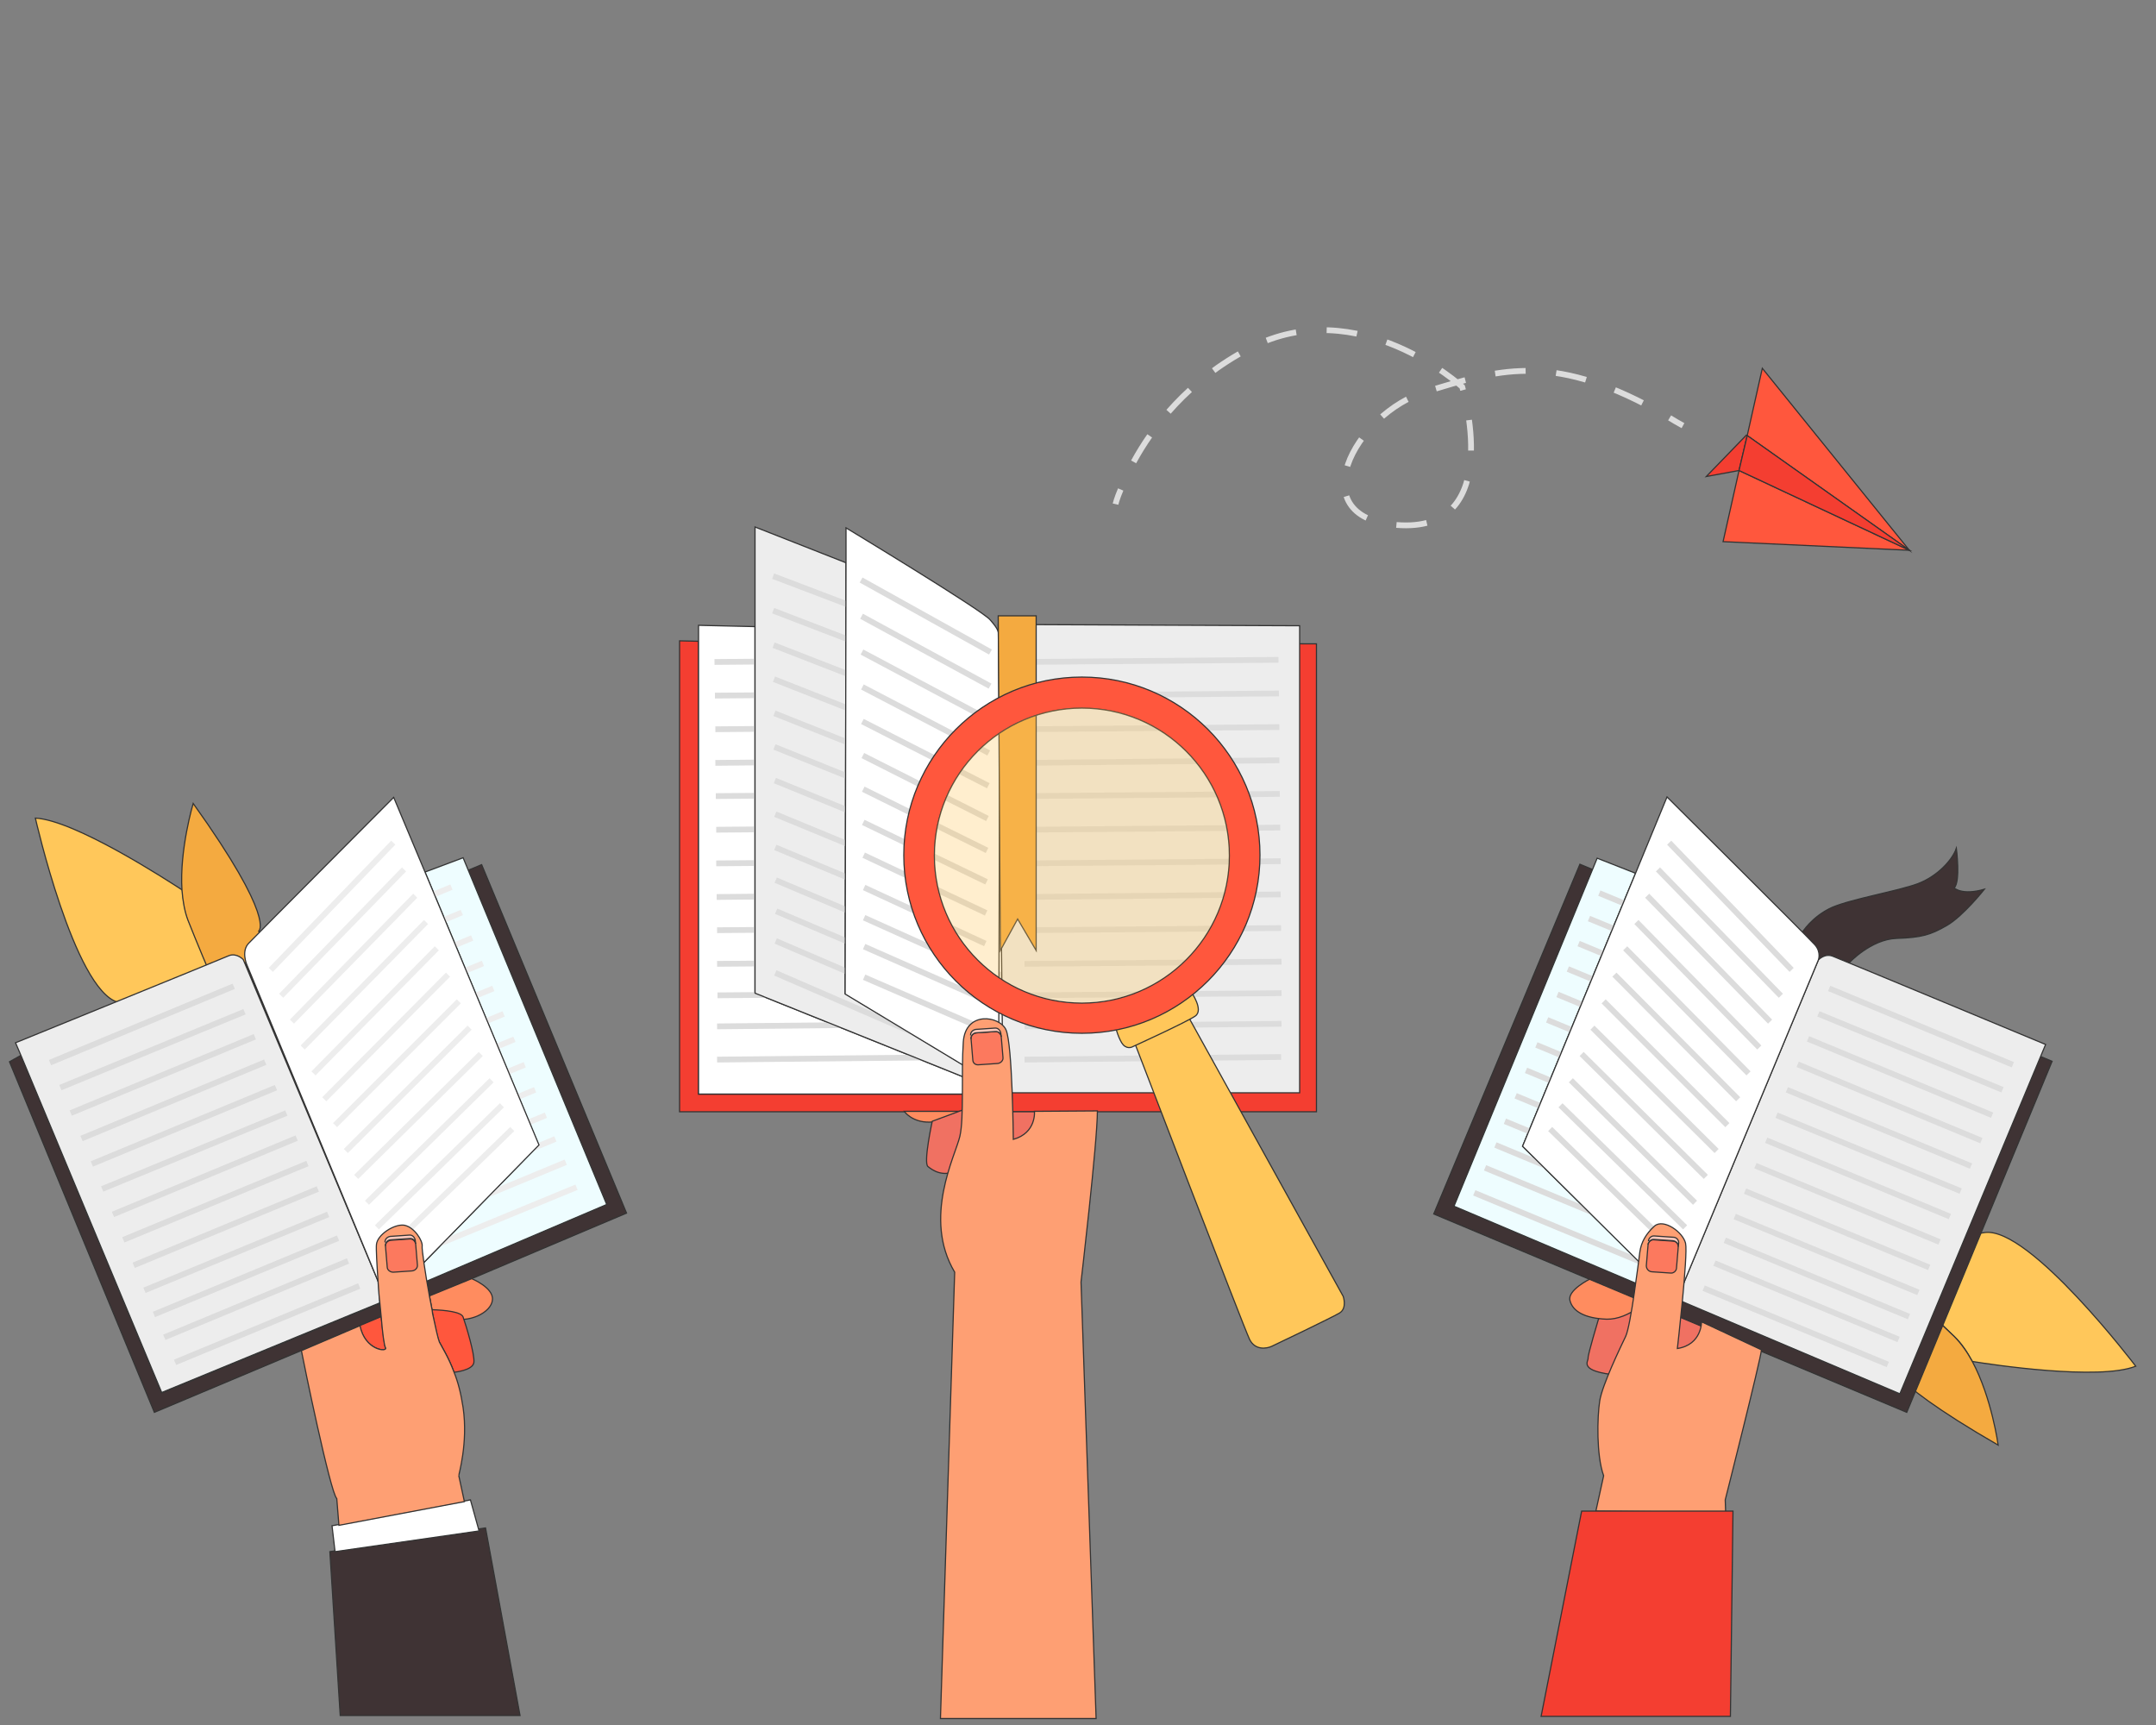 <?xml version="1.0" encoding="utf-8"?>
<!-- Generator: Adobe Illustrator 26.5.0, SVG Export Plug-In . SVG Version: 6.00 Build 0)  -->
<svg version="1.1" id="Layer_1" xmlns="http://www.w3.org/2000/svg" xmlns:xlink="http://www.w3.org/1999/xlink" x="0px" y="0px"
	 viewBox="0 0 500 400" style="enable-background:new 0 0 500 400;" xml:space="preserve">
<rect x="0" y="0" width="500" height="400" fill="#808080" stroke="none"/>
<style type="text/css">
	.st0{fill:#FFC75A;stroke:#333333;stroke-width:0.268;stroke-miterlimit:10;}
	.st1{fill:#F4AA40;stroke:#333333;stroke-width:0.268;stroke-miterlimit:10;}
	.st2{fill:#3F3334;stroke:#333333;stroke-width:0.268;stroke-miterlimit:10;}
	.st3{fill:#FFFFFF;stroke:#333333;stroke-width:0.268;stroke-miterlimit:10;}
	.st4{fill:#EDEDED;stroke:#333333;stroke-width:0.268;stroke-miterlimit:10;}
	.st5{fill:#EDEDED;stroke:#DCDCDC;stroke-width:1.337;stroke-miterlimit:10;}
	.st6{fill:#EEFDFF;stroke:#333333;stroke-width:0.268;stroke-miterlimit:10;}
	.st7{fill:#DCDCDC;stroke:#EDEDED;stroke-width:1.337;stroke-miterlimit:10;}
	.st8{fill:#FF8C5F;stroke:#333333;stroke-width:0.268;stroke-miterlimit:10;}
	.st9{fill:#FF573D;stroke:#333333;stroke-width:0.268;stroke-miterlimit:10;}
	.st10{fill:#FE9F73;stroke:#333333;stroke-width:0.268;stroke-miterlimit:10;}
	.st11{fill:#FC795E;stroke:#333333;stroke-width:0.268;stroke-miterlimit:10;}
	.st12{fill:#FDC9BC;stroke:#333333;stroke-width:0.268;stroke-miterlimit:10;}
	.st13{fill:#F43E31;stroke:#333333;stroke-width:0.268;stroke-miterlimit:10;}
	.st14{fill:#F07162;stroke:#333333;stroke-width:0.268;stroke-miterlimit:10;}
	.st15{opacity:0.3;fill:#FFC75A;}
	.st16{fill:none;stroke:#DCDCDC;stroke-width:1.337;stroke-miterlimit:10;}
	.st17{fill:none;stroke:#DCDCDC;stroke-width:1.337;stroke-miterlimit:10;stroke-dasharray:7.096,7.096;}
</style>
<g id="hand1">
	<g id="tag">
		<path class="st0" d="M42.3,206.4c-3.7-2.4-24.9-16.2-34.1-16.7c0,0,9,39.7,19.1,42.7c7.9,2.4,18.6-1.8,22.8-3.7
			c-1.6-3.8-4-9.4-6.4-15.3C42.9,211.3,42.5,208.9,42.3,206.4z"/>
		<path class="st1" d="M60,215.9c0,0,4.1-2.6-15.2-29.6c0,0-3.2,10.7-2.6,20.1c0.2,2.5,0.6,4.9,1.4,7c2.3,5.8,4.7,11.5,6.4,15.3
			c1.2,2.7,1.9,4.4,1.9,4.4l11-10.5L60,215.9z"/>
	</g>
	<polygon class="st2" points="112.6,354.3 76.5,359.8 78.9,397.8 120.6,397.8 	"/>
	<polygon class="st3" points="77,353.8 109.1,347.8 111.1,355 77.7,359.8 	"/>
	<path class="st2" d="M87.4,288.6c0.2-2.3,4-4.9,6.4-4.5c2.3,0.3,4.4,3.7,4.2,4.9c-0.1,0.6,0.8,6.2,1.7,11.6l45.6-19.3l-33.6-80.8
		l-54.9,22.8l31.1,74.2C87.5,293.2,87.3,289.5,87.4,288.6z"/>
	<path class="st2" d="M88.1,302.2l-6.1,2.5L69.1,310l-31.6,13L4.9,244.7l-2.7,1.5l33.6,81.3l34-14.3l13.6-5.8l5-2.1
		C88.3,304.3,88.2,303.2,88.1,302.2z"/>
	<path class="st4" d="M87.8,297.4l-31.1-74.2l-0.3-0.7c0,0-1.5-1.6-3.3-0.9c-1.8,0.8-49.5,20.2-49.5,20.2l1.2,2.8l32.7,78.3l31.6-13
		l12.9-5.3l6.1-2.5C88,300.6,87.9,299,87.8,297.4z"/>
	<g id="_x31_">
		<line class="st5" x1="11.6" y1="246.4" x2="54.2" y2="228.7"/>
		<line class="st5" x1="14" y1="252.2" x2="56.7" y2="234.6"/>
		<line class="st5" x1="16.4" y1="258.1" x2="59.1" y2="240.4"/>
		<line class="st5" x1="18.9" y1="264" x2="61.5" y2="246.3"/>
		<line class="st5" x1="21.3" y1="269.9" x2="64" y2="252.2"/>
		<line class="st5" x1="23.7" y1="275.7" x2="66.4" y2="258.1"/>
		<line class="st5" x1="26.2" y1="281.6" x2="68.8" y2="263.9"/>
		<line class="st5" x1="28.6" y1="287.5" x2="71.3" y2="269.8"/>
		<line class="st5" x1="31" y1="293.4" x2="73.7" y2="275.7"/>
		<line class="st5" x1="33.5" y1="299.2" x2="76.1" y2="281.6"/>
		<line class="st5" x1="38.1" y1="310.1" x2="80.7" y2="292.4"/>
		<line class="st5" x1="40.6" y1="315.9" x2="83.3" y2="298.2"/>
		<line class="st5" x1="35.7" y1="304.8" x2="78.4" y2="287.1"/>
	</g>
	<polygon class="st6" points="140.7,279.3 107.4,198.9 98.6,202.2 98.6,202.3 124.9,265.5 96.2,294.9 96.1,298.3 	"/>
	<g id="_x33_">
		<line class="st7" x1="62" y1="223.4" x2="104.7" y2="205.7"/>
		<line class="st7" x1="64.4" y1="229.3" x2="107.1" y2="211.6"/>
		<line class="st7" x1="66.9" y1="235.2" x2="109.5" y2="217.5"/>
		<line class="st7" x1="69.3" y1="241" x2="112" y2="223.4"/>
		<line class="st7" x1="71.7" y1="246.9" x2="114.4" y2="229.2"/>
		<line class="st7" x1="74.2" y1="252.8" x2="116.8" y2="235.1"/>
		<line class="st7" x1="76.6" y1="258.7" x2="119.3" y2="241"/>
		<line class="st7" x1="79" y1="264.5" x2="121.7" y2="246.9"/>
		<line class="st7" x1="81.5" y1="270.4" x2="124.1" y2="252.7"/>
		<line class="st7" x1="83.9" y1="276.3" x2="126.6" y2="258.6"/>
		<line class="st7" x1="88.5" y1="287.2" x2="131.2" y2="269.5"/>
		<line class="st7" x1="91" y1="292.9" x2="133.7" y2="275.3"/>
		<line class="st7" x1="86.2" y1="281.8" x2="128.8" y2="264.1"/>
	</g>
	<path class="st3" d="M98.6,202.3l-7.3-17.4c0,0-31.9,32-33.6,33.8c-1.8,1.8-0.5,4.9-0.5,4.9l32.4,78.1l6.6-6.8l28.8-29.4
		L98.6,202.3z"/>
	<g id="_x32_">
		<line class="st7" x1="62.8" y1="224.9" x2="91.2" y2="195.4"/>
		<line class="st7" x1="65.2" y1="230.9" x2="93.7" y2="201.6"/>
		<line class="st7" x1="67.7" y1="236.9" x2="96.3" y2="207.7"/>
		<line class="st7" x1="70.2" y1="242.9" x2="98.8" y2="213.8"/>
		<line class="st7" x1="72.7" y1="248.9" x2="101.3" y2="219.9"/>
		<line class="st7" x1="75.2" y1="254.9" x2="103.9" y2="226"/>
		<line class="st7" x1="77.7" y1="260.9" x2="106.4" y2="232.2"/>
		<line class="st7" x1="80.2" y1="266.9" x2="108.9" y2="238.3"/>
		<line class="st7" x1="82.6" y1="272.9" x2="111.5" y2="244.4"/>
		<line class="st7" x1="85.1" y1="278.9" x2="114" y2="250.5"/>
		<line class="st7" x1="89.8" y1="290" x2="118.8" y2="261.8"/>
		<line class="st7" x1="87.4" y1="284.6" x2="116.4" y2="256.3"/>
	</g>
	<path class="st8" d="M114.2,301.4c0.3-2.8-4.8-4.9-4.8-4.9l-9.8,4c0.2,1.3,0.5,2.6,0.7,3.8l0,0c0,0,0,0,0,0c0,0,0,0,0,0.1
		c0.3,0.1,1.2,0.4,3.7,1.2C108.8,307,114,304.3,114.2,301.4z"/>
	<path class="st9" d="M89.4,312.5c-0.2-0.4-0.6-3.5-1-7.2l-5,2.1C84.6,313.2,90,313.6,89.4,312.5z"/>
	<path class="st9" d="M107.4,305.4c-0.4-1.2-4.1-1.6-7.2-1.7c0,0.2,0.1,0.5,0.1,0.7l0,0c0,0,0,0,0,0c0,0,0,0,0,0.1
		c0.6,3.3,1.2,6,1.6,6.7c0.6,1.2,2.1,3.5,3.4,7l0,0c0,0,4.4-0.4,4.6-2.3C110.1,314,108.1,307.4,107.4,305.4z"/>
	<path class="st10" d="M107.4,326.4c-0.5-3.3-1.2-6-2.1-8.2c-1.3-3.5-2.8-5.8-3.4-7c-0.3-0.7-0.9-3.4-1.6-6.7c0,0,0,0,0-0.1
		c0,0,0,0,0,0l0,0c0-0.2-0.1-0.5-0.1-0.7c-0.2-1-0.4-2-0.6-3.1c-1-5.4-1.8-11-1.7-11.6c0.2-1.2-1.8-4.5-4.2-4.9
		c-2.3-0.3-6.2,2.2-6.4,4.5c-0.1,0.9,0.1,4.6,0.4,8.9c0.1,1.5,0.2,3.2,0.4,4.7c0.1,1.1,0.2,2.1,0.3,3.1c0.3,3.8,0.7,6.8,1,7.2
		c0.6,1.1-4.8,0.7-5.9-5.1l-13.6,5.8c0.4,2.2,6.7,32.9,8.2,34.3l0.5,6.2l29.1-5.5l-1.3-6C106.3,342.1,108.6,334.7,107.4,326.4z"/>
	<g>
		<path id="nail" class="st11" d="M91.2,295l4.4-0.3c0.7-0.1,1.3-0.7,1.2-1.4l-0.4-4.8c-0.1-0.7-0.7-1.3-1.4-1.2l-4.4,0.3
			c-0.7,0.1-1.3,0.7-1.2,1.4l0.4,4.8C89.8,294.5,90.5,295,91.2,295z"/>
		<path class="st12" d="M89.4,288.9c-0.1-0.7,0.5-1.4,1.2-1.4l4.4-0.3c0.7-0.1,1.4,0.5,1.4,1.2l-0.1-0.8c-0.1-0.7-0.7-1.3-1.4-1.2
			l-4.4,0.3c-0.7,0.1-1.3,0.7-1.2,1.4"/>
	</g>
</g>
<g id="hand2">
	<g id="book">
		<polygon class="st13" points="232.6,149 232.6,253.7 162,253.7 162,148.7 157.6,148.6 157.6,257.8 305.3,257.8 305.3,149.3 		"/>
		<polygon class="st3" points="200.7,146.9 227.6,251.4 175.1,230.3 175.1,145.3 162,145 162,148.7 162,253.7 232.6,253.7 
			232.6,149 232.6,149 		"/>
		<g id="_x34_">
			<line class="st5" x1="225.3" y1="153" x2="165.7" y2="153.5"/>
			<line class="st5" x1="225.3" y1="160.8" x2="165.8" y2="161.3"/>
			<line class="st5" x1="225.4" y1="168.6" x2="165.9" y2="169.1"/>
			<line class="st5" x1="225.5" y1="176.3" x2="165.9" y2="176.9"/>
			<line class="st5" x1="225.5" y1="184.1" x2="166" y2="184.6"/>
			<line class="st5" x1="225.6" y1="191.9" x2="166.1" y2="192.4"/>
			<line class="st5" x1="225.7" y1="199.7" x2="166.1" y2="200.2"/>
			<line class="st5" x1="225.7" y1="207.4" x2="166.2" y2="208"/>
			<line class="st5" x1="225.8" y1="215.2" x2="166.3" y2="215.7"/>
			<line class="st5" x1="225.9" y1="223" x2="166.3" y2="223.5"/>
			<line class="st5" x1="225.9" y1="237.4" x2="166.3" y2="238"/>
			<line class="st5" x1="225.8" y1="245.1" x2="166.3" y2="245.7"/>
			<line class="st5" x1="225.9" y1="230.3" x2="166.4" y2="230.8"/>
		</g>
		<polygon class="st4" points="196.2,130.5 175.1,122.2 175.1,145.3 175.1,230.3 227.6,251.4 227,249.1 196,230.4 		"/>
		<g id="_x35_">
			<line class="st5" x1="239" y1="156.3" x2="179.3" y2="133.6"/>
			<line class="st5" x1="238.9" y1="164.5" x2="179.3" y2="141.6"/>
			<line class="st5" x1="238.8" y1="172.7" x2="179.4" y2="149.6"/>
			<line class="st5" x1="238.7" y1="180.8" x2="179.5" y2="157.5"/>
			<line class="st5" x1="238.6" y1="188.9" x2="179.6" y2="165.4"/>
			<line class="st5" x1="238.5" y1="196.9" x2="179.6" y2="173.2"/>
			<line class="st5" x1="238.3" y1="204.9" x2="179.7" y2="181"/>
			<line class="st5" x1="238.2" y1="212.9" x2="179.8" y2="188.8"/>
			<line class="st5" x1="238.1" y1="220.8" x2="179.8" y2="196.5"/>
			<line class="st5" x1="238" y1="228.6" x2="179.9" y2="204.1"/>
			<line class="st5" x1="237.7" y1="243" x2="179.9" y2="218.2"/>
			<line class="st5" x1="237.5" y1="250.6" x2="179.8" y2="225.6"/>
			<line class="st5" x1="237.9" y1="235.9" x2="180" y2="211.3"/>
		</g>
		<path class="st3" d="M231.8,149.2c-0.1-2.8-0.2-3.2-2.2-5.5c-2-2.3-33.4-21.3-33.4-21.3l0,8.1l-0.2,100l31,18.7l4.6,2.8
			C231.6,251.9,231.9,152,231.8,149.2z"/>
		<g id="_x36_">
			<line class="st5" x1="229.7" y1="151.2" x2="199.7" y2="134.5"/>
			<line class="st5" x1="229.6" y1="159.1" x2="199.8" y2="142.9"/>
			<line class="st5" x1="229.4" y1="166.9" x2="199.9" y2="151.2"/>
			<line class="st5" x1="229.3" y1="174.6" x2="200" y2="159.3"/>
			<line class="st5" x1="229.2" y1="182.2" x2="200" y2="167.3"/>
			<line class="st5" x1="229" y1="189.8" x2="200.1" y2="175.2"/>
			<line class="st5" x1="228.9" y1="197.2" x2="200.2" y2="183"/>
			<line class="st5" x1="228.8" y1="204.5" x2="200.2" y2="190.7"/>
			<line class="st5" x1="228.7" y1="211.7" x2="200.3" y2="198.3"/>
			<line class="st5" x1="228.5" y1="218.8" x2="200.4" y2="205.8"/>
			<line class="st5" x1="228.3" y1="231.8" x2="200.4" y2="219.5"/>
			<line class="st5" x1="228.1" y1="238.6" x2="200.4" y2="226.6"/>
			<line class="st5" x1="228.4" y1="225.4" x2="200.4" y2="212.8"/>
		</g>
		<polygon class="st4" points="301.4,145.1 301.4,253.4 232.6,253.4 231.5,144.8 		"/>
		<g id="_x37_">
			<line class="st5" x1="296.5" y1="153" x2="237" y2="153.5"/>
			<line class="st5" x1="296.6" y1="160.8" x2="237.1" y2="161.3"/>
			<line class="st5" x1="296.7" y1="168.6" x2="237.2" y2="169.1"/>
			<line class="st5" x1="296.7" y1="176.3" x2="237.2" y2="176.9"/>
			<line class="st5" x1="296.8" y1="184.1" x2="237.3" y2="184.6"/>
			<line class="st5" x1="296.9" y1="191.9" x2="237.4" y2="192.4"/>
			<line class="st5" x1="297" y1="199.7" x2="237.4" y2="200.2"/>
			<line class="st5" x1="297" y1="207.4" x2="237.5" y2="208"/>
			<line class="st5" x1="297.1" y1="215.2" x2="237.6" y2="215.7"/>
			<line class="st5" x1="297.2" y1="223" x2="237.6" y2="223.5"/>
			<line class="st5" x1="297.2" y1="237.4" x2="237.6" y2="238"/>
			<line class="st5" x1="297.1" y1="245.1" x2="237.6" y2="245.7"/>
			<line class="st5" x1="297.2" y1="230.3" x2="237.7" y2="230.8"/>
		</g>
		<polygon class="st1" points="231.5,142.8 240.3,142.8 240.3,220.4 236,213.1 232,220.4 		"/>
	</g>
	<g id="hand">
		<path class="st8" d="M209.7,257.7h12.9c0,0-3,2.4-7,2.5C211.5,260.3,209.7,257.7,209.7,257.7z"/>
		<polygon class="st14" points="234.7,257.8 241.4,257.8 235.8,266.7 234.1,262.7 		"/>
		<path class="st14" d="M216.2,260c0,0-2.1,9.6-1,10.5c1,0.8,3.3,2.5,6.6,1c3.3-1.5,1.7-14.2,1.7-14.2L216.2,260z"/>
		<path class="st10" d="M218.1,398.5h36.1l-3.5-101.2c0,0,3.8-32.4,3.8-39.7l-14.6,0.1c0,0,0.5,5-4.9,6.5c0,0-0.2-22.1-1.7-25.4
			c-1.5-3.3-9.4-4.4-9.9,2.8c-0.5,7.2,0.2,17.6-0.8,21.9c-1,4.4-8.7,18.9-1.2,31.5L218.1,398.5z"/>
		<g>
			<path id="nail_00000173881249987602300450000006496437250921662857_" class="st11" d="M227,246.9l4.4-0.3
				c0.7-0.1,1.3-0.7,1.2-1.4l-0.4-4.8c-0.1-0.7-0.7-1.3-1.4-1.2l-4.4,0.3c-0.7,0.1-1.3,0.7-1.2,1.4l0.4,4.8
				C225.6,246.5,226.2,247,227,246.9z"/>
			<path class="st12" d="M225.2,240.9c-0.1-0.7,0.5-1.4,1.2-1.4l4.4-0.3c0.7-0.1,1.4,0.5,1.4,1.2l-0.1-0.8c-0.1-0.7-0.7-1.3-1.4-1.2
				l-4.4,0.3c-0.7,0.1-1.3,0.7-1.2,1.4"/>
		</g>
	</g>
	<g id="magnifier">
		<path class="st0" d="M262.9,241.2l12.6-5.6l36,65c0,0,1,2.8-0.9,3.9c-1.9,1.1-14.6,7.2-15.7,7.7c-1.1,0.5-3.8,1-5.1-1.6
			S262.9,241.2,262.9,241.2z"/>
		<path class="st0" d="M258.7,238.2l17.6-8.1c0,0,2.9,4.1,0.9,5.5s-14.5,7.1-14.5,7.1s-1.1,0.7-2.2-0.4
			C259.5,241.2,258.7,238.2,258.7,238.2z"/>
		<path class="st9" d="M250.9,157c-22.8,0-41.3,18.5-41.3,41.3c0,22.8,18.5,41.3,41.3,41.3s41.3-18.5,41.3-41.3
			C292.2,175.5,273.7,157,250.9,157z M250.9,232.6c-18.9,0-34.2-15.3-34.2-34.2s15.3-34.2,34.2-34.2c18.9,0,34.2,15.3,34.2,34.2
			S269.7,232.6,250.9,232.6z"/>
		<path class="st15" d="M250.9,164.1c-18.9,0-34.2,15.3-34.2,34.2s15.3,34.2,34.2,34.2c18.9,0,34.2-15.3,34.2-34.2
			S269.7,164.1,250.9,164.1z"/>
	</g>
</g>
<g id="hand3">
	<g id="tag_00000148632015902313965090000009612166162306500796_">
		<path class="st0" d="M457.4,315.7c4.3,0.7,29.4,4.5,37.9,1.1c0,0-24.6-32.4-35-31c-8.2,1.1-16.2,9.3-19.2,12.8
			c3,2.8,7.6,6.9,12.1,11.3C454.9,311.5,456.2,313.5,457.4,315.7z"/>
		<path class="st1" d="M437.3,314.4c0,0-2.7,4.1,26.1,20.7c0,0-1.5-11-6-19.4c-1.2-2.2-2.6-4.2-4.2-5.8c-4.5-4.3-9.1-8.5-12.1-11.3
			c-2.2-2-3.6-3.2-3.6-3.2l-5.7,14.2L437.3,314.4z"/>
	</g>
	<path class="st2" d="M417.9,216.3c0,0,2.3-3.8,7-5.9c4.7-2,15.4-3.8,19.9-5.5c4.5-1.7,8-5.5,8.9-8.2c0,0,1,7.7-0.5,9.2
		c0,0,1.8,1.8,7,0.3c0,0-4.9,6.2-8.7,8.4c-3.8,2.2-5.9,2.8-11.7,3c-5.9,0.2-11,5.7-11,5.7l-3.8,1.7l-9.4-1.7L417.9,216.3z"/>
	<path class="st14" d="M370.7,305.9c0,0-2.5,8.3-2.4,9c0.1,0.8-2.5,3.1,7,4s20.8-8.8,20.8-8.8l-1.4-5.8l-20.5-3.5L370.7,305.9z"/>
	<path class="st8" d="M368.7,296.6c0,0-5.3,2.6-4.6,5c0.6,2.4,3.3,4.1,8.5,4.3c5.3,0.1,10-4.9,10-4.9l-10.9-4.8L368.7,296.6z"/>
	<g id="book3">
		<polygon class="st2" points="366.4,200.4 475.9,246.1 442.2,327.5 332.5,281.5 		"/>
		<path class="st4" d="M474.4,242.2l-33.8,81l-51.7-21.9l32.8-78.7c0,0,1.5-1.7,3.5-0.8C427.3,222.6,474.4,242.2,474.4,242.2z"/>
		<g id="_x31_0">
			<line class="st5" x1="466.8" y1="246.9" x2="424.2" y2="229.2"/>
			<line class="st5" x1="464.4" y1="252.7" x2="421.7" y2="235.1"/>
			<line class="st5" x1="462" y1="258.6" x2="419.3" y2="240.9"/>
			<line class="st5" x1="459.5" y1="264.5" x2="416.9" y2="246.8"/>
			<line class="st5" x1="457.1" y1="270.4" x2="414.4" y2="252.7"/>
			<line class="st5" x1="454.7" y1="276.2" x2="412" y2="258.6"/>
			<line class="st5" x1="452.2" y1="282.1" x2="409.6" y2="264.4"/>
			<line class="st5" x1="449.8" y1="288" x2="407.1" y2="270.3"/>
			<line class="st5" x1="447.4" y1="293.9" x2="404.7" y2="276.2"/>
			<line class="st5" x1="444.9" y1="299.7" x2="402.3" y2="282.1"/>
			<line class="st5" x1="440.3" y1="310.6" x2="397.6" y2="292.9"/>
			<line class="st5" x1="437.8" y1="316.4" x2="395.1" y2="298.7"/>
			<line class="st5" x1="442.7" y1="305.3" x2="400" y2="287.6"/>
		</g>
		<polygon class="st6" points="379.3,202.5 370.4,199 337.2,279.7 379.9,297.8 380.1,292.6 380.1,292.5 353.1,265.8 		"/>
		<g id="_x38_">
			<line class="st5" x1="413.6" y1="224.8" x2="370.9" y2="207.1"/>
			<line class="st5" x1="411.2" y1="230.6" x2="368.5" y2="213"/>
			<line class="st5" x1="408.7" y1="236.5" x2="366.1" y2="218.8"/>
			<line class="st5" x1="406.3" y1="242.4" x2="363.6" y2="224.7"/>
			<line class="st5" x1="403.9" y1="248.3" x2="361.2" y2="230.6"/>
			<line class="st5" x1="401.4" y1="254.1" x2="358.8" y2="236.5"/>
			<line class="st5" x1="399" y1="260" x2="356.3" y2="242.3"/>
			<line class="st5" x1="396.6" y1="265.9" x2="353.9" y2="248.2"/>
			<line class="st5" x1="394.1" y1="271.8" x2="351.5" y2="254.1"/>
			<line class="st5" x1="391.7" y1="277.6" x2="349" y2="260"/>
			<line class="st5" x1="387.1" y1="288.5" x2="344.4" y2="270.8"/>
			<line class="st5" x1="384.6" y1="294.3" x2="341.9" y2="276.6"/>
			<line class="st5" x1="389.4" y1="283.2" x2="346.8" y2="265.5"/>
		</g>
		<path class="st3" d="M420.9,219.1c-1.5-1.7-34.3-34.3-34.3-34.3l-7.3,17.7l-26.2,63.3l26.9,26.7l8.9,8.8l32.8-78.7
			C421.7,222.6,422.4,220.8,420.9,219.1z"/>
		<g id="_x39_">
			<line class="st5" x1="415.5" y1="224.9" x2="387.1" y2="195.4"/>
			<line class="st5" x1="413" y1="230.9" x2="384.5" y2="201.6"/>
			<line class="st5" x1="410.5" y1="236.9" x2="382" y2="207.7"/>
			<line class="st5" x1="408" y1="242.9" x2="379.5" y2="213.8"/>
			<line class="st5" x1="405.5" y1="248.9" x2="376.9" y2="219.9"/>
			<line class="st5" x1="403.1" y1="254.9" x2="374.4" y2="226"/>
			<line class="st5" x1="400.6" y1="260.9" x2="371.9" y2="232.2"/>
			<line class="st5" x1="398.1" y1="266.9" x2="369.3" y2="238.3"/>
			<line class="st5" x1="395.6" y1="272.9" x2="366.8" y2="244.4"/>
			<line class="st5" x1="393.1" y1="278.9" x2="364.3" y2="250.5"/>
			<line class="st5" x1="388.4" y1="290" x2="359.5" y2="261.8"/>
			<line class="st5" x1="390.8" y1="284.6" x2="361.9" y2="256.3"/>
		</g>
	</g>
	<path class="st10" d="M370.1,350.4l30.1,0.3l-0.1-2.9c0,0,8.2-32.4,8.4-34.8l-13.9-6.5c0,0,0.1,5.3-5.6,6.2c0,0,2.5-21.7,1.9-24.4
		c-0.6-2.6-5.1-5.8-7.2-4c-2,1.8-3.1,3.8-3.4,6s-2.1,17.1-3.3,19.6s-5.4,11.2-6,14.9c-0.6,3.8-0.8,12.7,0.9,17.4L370.1,350.4z"/>
	<polygon class="st13" points="357.4,398 401.3,398 401.9,350.4 366.8,350.4 	"/>
	<g>
		<path id="nail_00000098907319740221073780000003253831052076960426_" class="st11" d="M383,294.9l4.4,0.3c0.7,0.1,1.4-0.5,1.4-1.2
			l0.4-4.8c0.1-0.7-0.5-1.4-1.2-1.4l-4.4-0.3c-0.7-0.1-1.4,0.5-1.4,1.2l-0.4,4.8C381.8,294.2,382.3,294.8,383,294.9z"/>
		<path class="st12" d="M382.2,288.6c0.1-0.7,0.7-1.3,1.4-1.2l4.4,0.3c0.7,0.1,1.3,0.7,1.2,1.4l0.1-0.8c0.1-0.7-0.5-1.4-1.2-1.4
			l-4.4-0.3c-0.7-0.1-1.4,0.5-1.4,1.2"/>
	</g>
</g>
<g id="plane">
	<g>
		<g>
			<path class="st16" d="M258.7,116.9c0,0,0.3-1.3,1.2-3.4"/>
			<path class="st17" d="M262.9,107.1c4.3-7.9,12.4-18.8,27-26.4c25.1-13.1,49.2,9,49.2,9s10,33.1-14.1,32.1s-11-26.1,6-31.1
				c15.8-4.7,28.2-9.3,53.1,4.4"/>
			<path class="st16" d="M387.2,96.9c1,0.6,2,1.2,3.1,1.8"/>
		</g>
	</g>
	<g>
		<g>
			<polygon class="st9" points="405.2,101 442.8,127.6 408.7,85.4 			"/>
			<polygon class="st9" points="403.3,109.1 399.6,125.6 442.8,127.6 			"/>
		</g>
		<polygon class="st13" points="405,100.9 395.7,110.5 403.3,109.1 403.3,109.1 405.2,101 		"/>
		<polygon class="st13" points="405.2,101 403.3,109.1 442.8,127.6 		"/>
	</g>
</g>
</svg>
